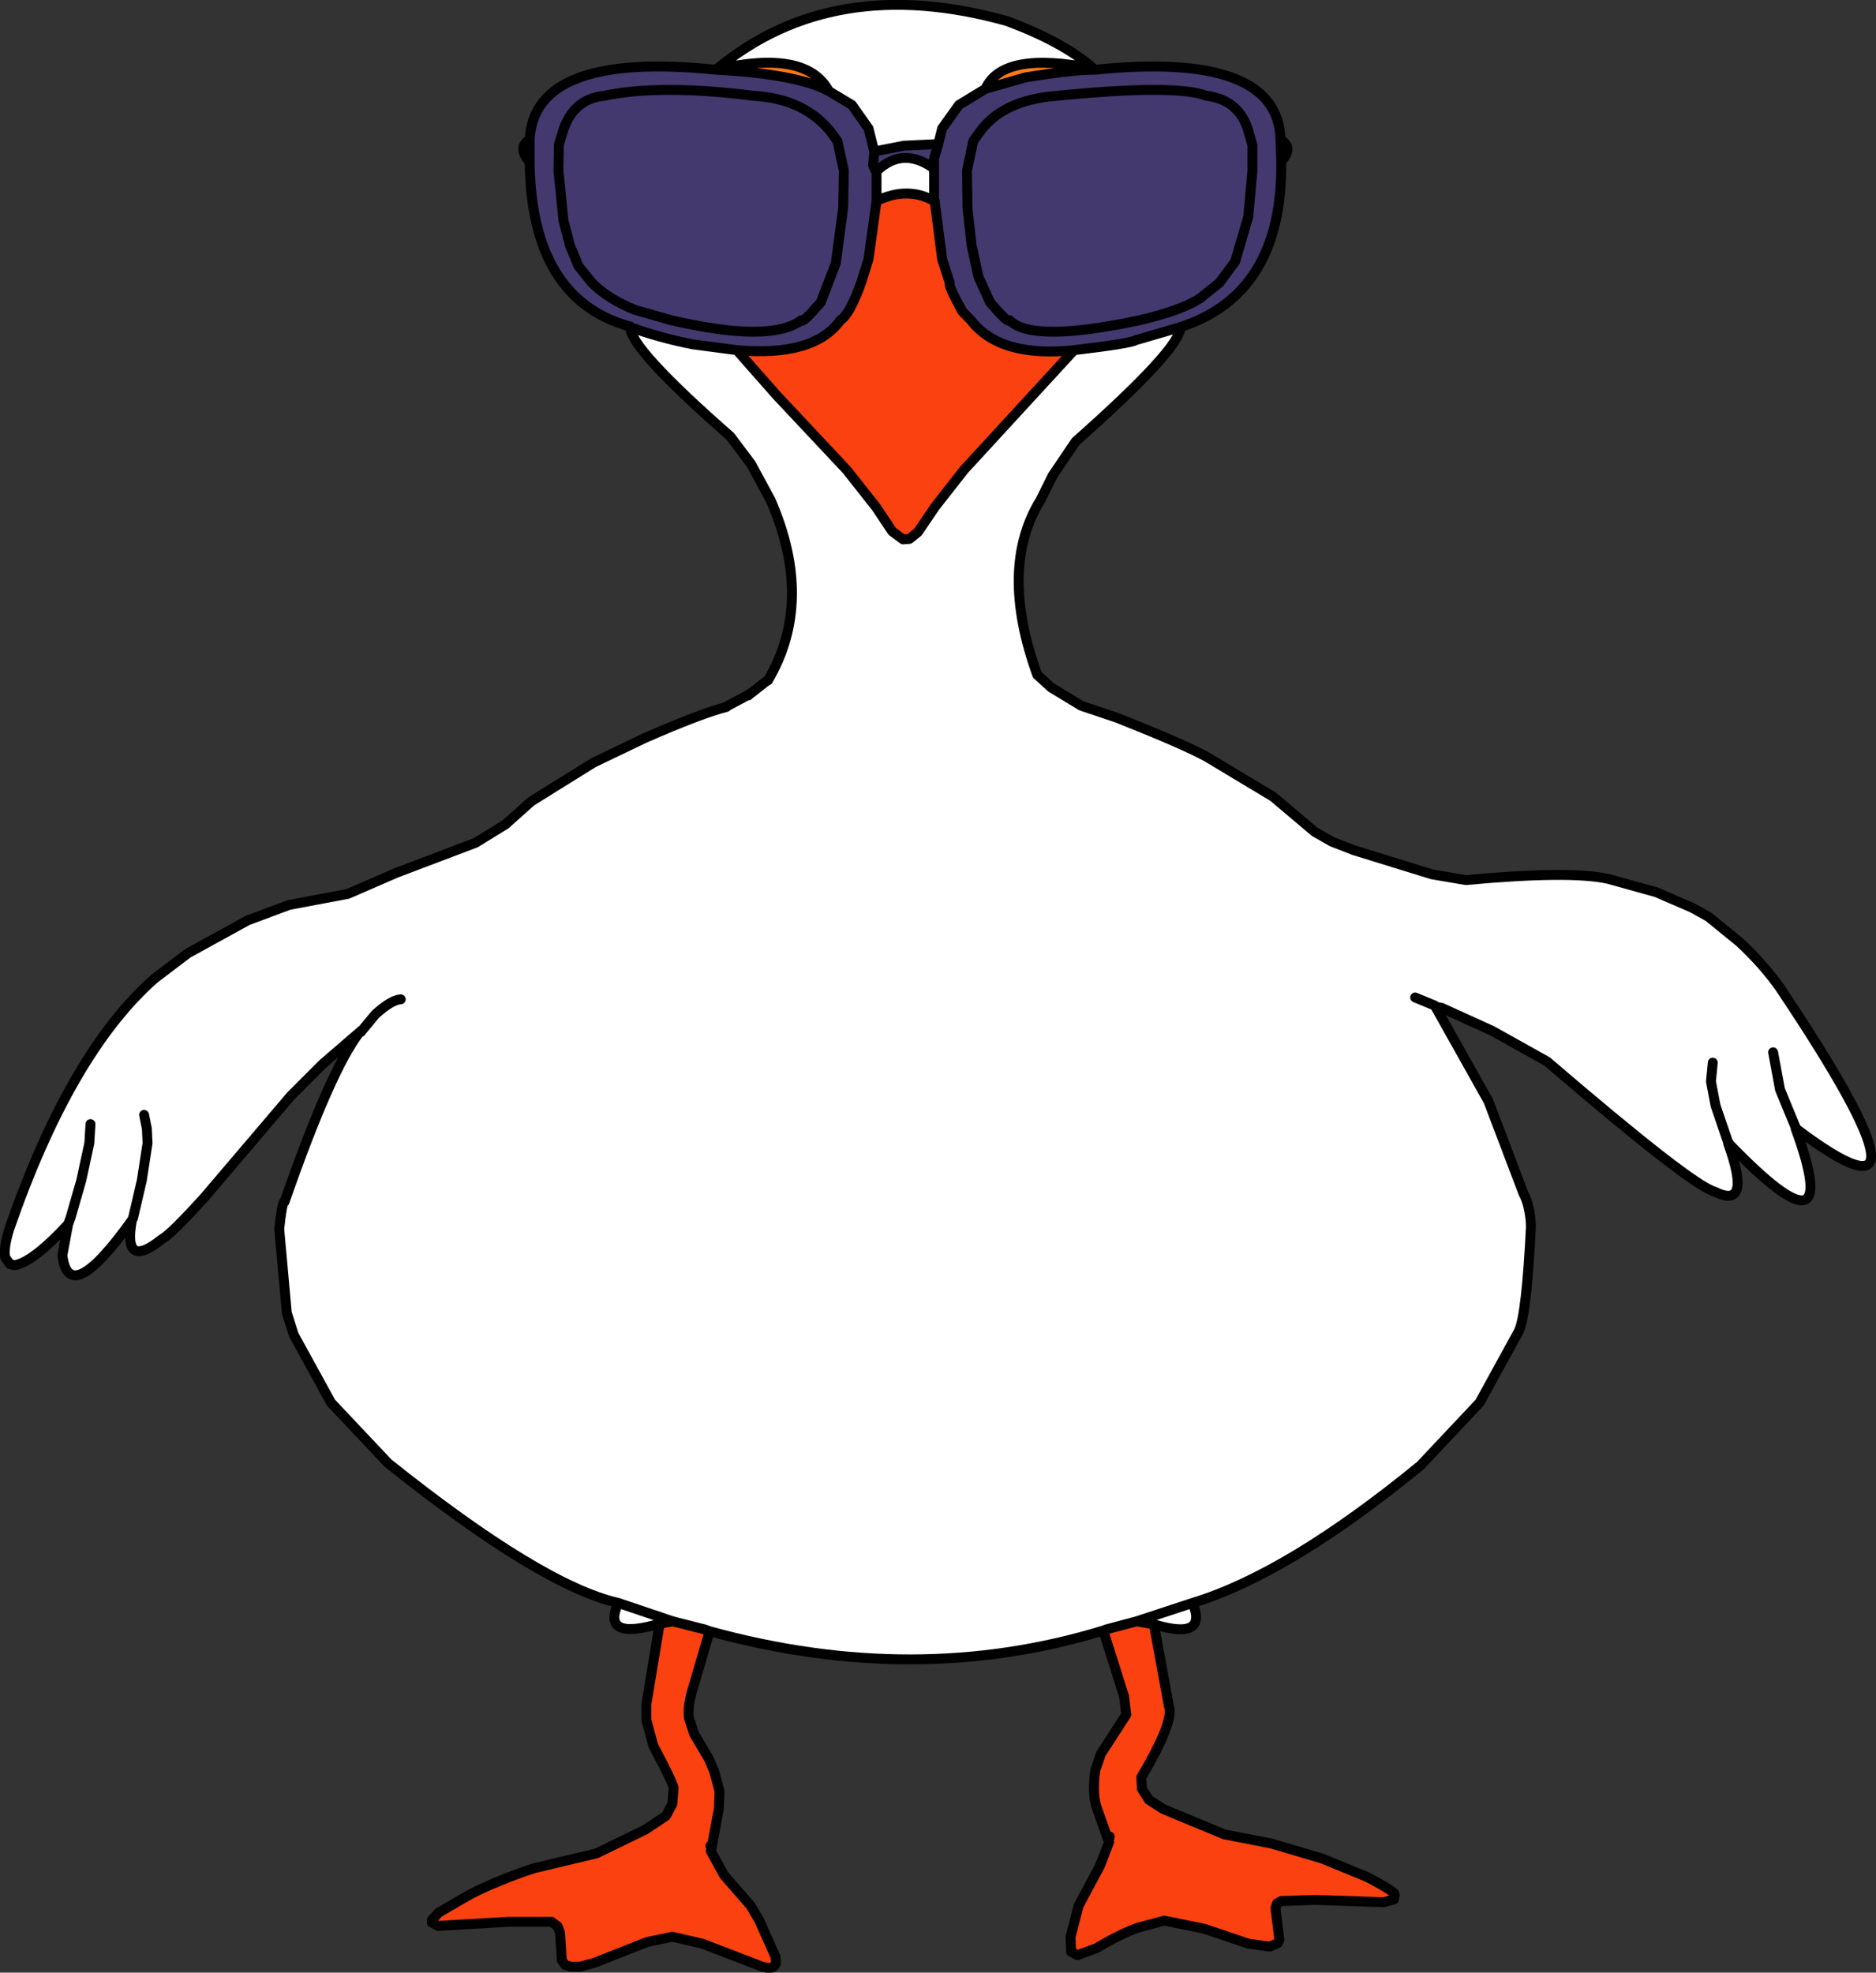 <?xml version="1.0" encoding="UTF-8" standalone="no"?>
<svg xmlns:xlink="http://www.w3.org/1999/xlink" height="428.45px" width="407.5px" xmlns="http://www.w3.org/2000/svg">
  <rect width="100%" height="100%" fill="#333333" stroke="none"/>
  <g transform="matrix(1.0, 0.0, 0.0, 1.0, 195.2, 238.8)">
    <path d="M18.85 -219.5 L13.1 -216.0 9.45 -210.9 8.6 -207.5 8.45 -207.5 1.1 -207.15 -5.3 -205.9 -6.55 -210.9 -10.15 -216.0 -15.15 -219.0 Q-20.05 -228.15 -39.4 -223.75 L-39.55 -223.75 Q-14.3 -244.75 23.45 -234.25 35.75 -229.7 42.35 -223.9 22.6 -227.85 18.85 -219.5 M-58.3 -167.75 Q-51.85 -165.4 -44.65 -164.0 L-35.15 -162.75 -26.55 -153.0 -11.3 -136.75 -4.9 -128.65 -1.4 -123.4 0.95 -121.65 2.35 -121.75 4.2 -123.25 7.85 -128.65 14.2 -136.75 38.1 -162.75 Q50.4 -164.2 51.45 -164.9 L61.2 -167.75 Q61.35 -163.2 38.45 -142.9 L33.45 -135.5 30.85 -130.25 Q21.7 -115.5 30.1 -92.25 L33.1 -89.5 39.7 -85.5 47.45 -82.9 Q61.95 -77.15 66.95 -74.4 L81.35 -65.75 90.35 -58.15 94.1 -56.0 98.85 -54.15 115.85 -48.9 123.2 -47.65 Q145.95 -49.75 154.2 -47.9 L164.6 -45.0 172.35 -41.65 175.95 -39.65 182.7 -34.15 Q187.85 -29.35 191.45 -24.25 229.2 32.15 194.95 6.35 L194.85 6.35 Q205.6 35.75 180.35 9.6 L180.2 9.6 Q185.45 24.15 177.2 20.0 172.15 18.6 140.85 -8.25 L128.95 -14.9 117.95 -19.9 116.6 -20.15 128.1 0.35 135.7 20.35 Q137.15 23.05 137.35 27.5 136.4 46.8 134.7 50.35 L126.2 65.85 113.35 79.5 Q84.6 103.05 63.85 109.35 67.25 117.55 55.45 114.0 L51.7 113.35 45.1 115.1 44.45 115.35 Q3.7 127.8 -41.05 115.5 L-42.15 115.1 -49.05 113.35 -51.9 113.85 Q-64.65 117.6 -60.9 109.35 -77.65 105.55 -110.9 79.0 L-123.3 65.85 -131.4 51.1 -132.9 46.35 -134.55 28.1 Q-133.85 21.8 -133.4 22.25 -123.35 -6.6 -117.05 -14.65 L-125.05 -7.75 -132.05 -0.75 -150.65 21.1 Q-158.0 29.25 -160.05 30.35 -168.55 37.15 -166.55 26.25 -180.25 45.4 -181.65 33.85 L-180.4 27.1 Q-188.1 35.4 -192.05 36.0 L-193.05 35.75 -194.05 34.35 Q-194.5 32.3 -193.15 28.0 -179.9 -10.15 -161.65 -26.25 L-154.4 -31.75 -141.4 -38.9 -132.4 -42.25 -119.65 -44.65 -109.05 -49.25 -91.9 -55.75 -85.4 -59.75 -79.8 -64.75 -66.3 -73.15 -55.15 -78.5 Q-42.8 -83.9 -37.4 -85.25 L-37.3 -85.4 -32.9 -87.75 -32.8 -87.75 -32.55 -88.0 -32.4 -88.0 -32.15 -88.25 -32.05 -88.25 -28.55 -91.0 -28.4 -91.0 Q-18.25 -108.2 -27.8 -130.15 L-32.05 -138.0 -36.55 -144.0 Q-58.4 -163.15 -58.3 -167.75 M-4.8 -195.15 L-4.8 -201.65 -4.65 -201.75 Q0.95 -207.0 7.6 -202.25 L7.7 -202.15 7.7 -195.15 Q1.95 -198.4 -4.8 -195.15 M112.2 -22.15 L116.45 -20.4 112.2 -22.15 M180.35 9.6 L180.35 9.5 180.1 9.1 177.45 1.35 176.45 -3.9 176.85 -8.0 176.45 -3.9 177.45 1.35 180.1 9.1 180.35 9.5 180.35 9.6 M194.95 6.35 L194.85 6.1 191.45 -2.15 189.95 -10.25 191.45 -2.15 194.85 6.1 194.95 6.35 M-32.4 -88.0 L-32.65 -87.75 -32.55 -88.0 -32.65 -87.75 -32.4 -88.0 M-116.55 -15.0 L-116.8 -14.9 -116.8 -14.65 -116.55 -15.0 -113.65 -18.5 Q-110.15 -21.65 -108.15 -21.75 -110.15 -21.65 -113.65 -18.5 L-116.55 -15.0 -116.8 -14.65 -116.8 -14.9 -116.55 -15.0 M-60.9 109.35 L-49.05 113.35 -60.9 109.35 M180.2 9.6 L180.2 9.5 180.1 9.1 180.2 9.5 180.2 9.6 M194.85 6.35 L194.85 6.1 194.85 6.35 M-166.55 26.25 L-166.3 25.75 -164.4 17.6 -163.15 9.5 -163.3 6.35 -163.9 3.35 -163.3 6.35 -163.15 9.5 -164.4 17.6 -166.3 25.75 -166.55 26.25 M-180.4 27.1 L-179.9 25.75 -177.55 17.6 -175.8 9.5 -175.55 5.35 -175.8 9.5 -177.55 17.6 -179.9 25.75 -180.4 27.1 M51.7 113.35 L63.85 109.35 51.7 113.35" fill="#ffffff" fill-rule="evenodd" stroke="none"/>
    <path d="M-15.15 -219.0 L-10.15 -216.0 -6.55 -210.9 -5.3 -205.9 1.1 -207.15 8.45 -207.5 8.6 -207.5 9.45 -210.9 13.1 -216.0 18.85 -219.5 27.6 -222.0 Q38.1 -223.7 42.6 -223.65 82.4 -227.7 82.95 -208.5 L83.1 -203.75 82.95 -208.5 Q85.9 -206.65 83.1 -203.75 83.5 -175.0 61.2 -167.75 L51.45 -164.9 Q50.4 -164.2 38.1 -162.75 22.0 -161.05 15.7 -169.25 L13.85 -171.15 Q10.7 -176.8 11.1 -177.4 L9.45 -182.5 7.85 -195.0 7.85 -195.15 7.7 -195.15 7.85 -195.15 7.85 -195.0 7.7 -195.15 7.7 -202.15 7.7 -202.25 7.7 -204.4 8.6 -207.4 8.45 -207.5 8.6 -207.4 8.6 -207.5 8.6 -207.4 7.7 -204.4 7.7 -202.25 7.7 -202.15 7.6 -202.25 7.7 -202.25 7.6 -202.25 Q0.95 -207.0 -4.65 -201.75 L-4.8 -201.65 -4.8 -195.15 -6.55 -182.5 -8.15 -177.4 Q-10.65 -170.45 -12.65 -169.25 -18.4 -161.25 -35.15 -162.75 L-44.65 -164.0 Q-51.85 -165.4 -58.3 -167.75 L-58.3 -167.9 -58.4 -167.9 -58.3 -167.9 -58.3 -167.75 -58.4 -167.9 Q-79.8 -173.8 -80.15 -203.65 L-80.15 -203.75 -80.15 -208.5 -80.15 -203.75 -80.15 -203.65 -80.3 -203.75 Q-82.85 -206.9 -80.15 -208.5 -79.15 -227.7 -39.65 -223.65 L-39.55 -223.65 Q-21.95 -222.7 -15.15 -219.0 M-5.3 -205.9 L-5.55 -202.9 -5.05 -201.75 -4.8 -201.65 -5.05 -201.75 -5.55 -202.9 -5.3 -205.9 M16.2 -208.15 L17.45 -209.9 Q22.45 -217.1 34.45 -218.0 60.25 -220.55 66.85 -218.0 74.2 -217.1 76.1 -209.9 L76.85 -207.25 76.85 -201.75 75.95 -191.75 73.1 -182.0 69.7 -177.4 65.45 -174.0 Q61.5 -171.4 52.35 -169.25 28.95 -164.25 24.1 -169.25 23.95 -168.35 19.85 -173.15 L17.35 -178.65 15.85 -185.5 14.95 -193.65 14.85 -201.75 16.2 -208.15 14.85 -201.75 14.95 -193.65 15.85 -185.5 17.35 -178.65 19.85 -173.15 Q23.95 -168.35 24.1 -169.25 28.95 -164.25 52.35 -169.25 61.5 -171.4 65.45 -174.0 L69.7 -177.4 73.1 -182.0 75.95 -191.75 76.85 -201.75 76.85 -207.25 76.1 -209.9 Q74.2 -217.1 66.85 -218.0 60.25 -220.55 34.45 -218.0 22.45 -217.1 17.45 -209.9 L16.2 -208.15 M-80.15 -203.75 L-80.3 -203.75 -80.15 -203.75 M-73.05 -209.9 Q-70.85 -217.35 -63.9 -218.0 -51.85 -220.55 -31.55 -218.0 -20.3 -217.35 -14.55 -209.9 L-13.3 -208.15 -11.9 -201.75 -12.05 -193.65 -13.65 -181.65 -16.9 -173.15 Q-21.05 -168.35 -21.15 -169.25 -27.8 -164.25 -49.4 -169.25 L-57.3 -171.5 Q-63.1 -173.85 -66.65 -177.4 L-69.55 -181.0 -71.4 -185.5 -72.8 -190.9 -73.9 -201.75 -73.8 -207.4 -73.05 -209.9 -73.8 -207.4 -73.9 -201.75 -72.8 -190.9 -71.4 -185.5 -69.55 -181.0 -66.65 -177.4 Q-63.1 -173.85 -57.3 -171.5 L-49.4 -169.25 Q-27.8 -164.25 -21.15 -169.25 -21.05 -168.35 -16.9 -173.15 L-13.65 -181.65 -12.05 -193.65 -11.9 -201.75 -13.3 -208.15 -14.55 -209.9 Q-20.3 -217.35 -31.55 -218.0 -51.85 -220.55 -63.9 -218.0 -70.85 -217.35 -73.05 -209.9" fill="#43396f" fill-rule="evenodd" stroke="none"/>
    <path d="M18.85 -219.5 Q22.6 -227.85 42.35 -223.9 L42.6 -223.65 Q38.1 -223.7 27.6 -222.0 L18.85 -219.5 M-39.55 -223.75 L-39.4 -223.75 Q-20.05 -228.15 -15.15 -219.0 -21.95 -222.7 -39.55 -223.65 L-39.4 -223.75 -39.55 -223.65 -39.55 -223.75" fill="#ff7a16" fill-rule="evenodd" stroke="none"/>
    <path d="M-35.15 -162.75 Q-18.4 -161.25 -12.65 -169.25 -10.65 -170.45 -8.15 -177.4 L-6.55 -182.5 -4.8 -195.15 Q1.95 -198.4 7.7 -195.15 L7.85 -195.0 9.45 -182.5 11.1 -177.4 Q10.7 -176.8 13.85 -171.15 L15.7 -169.25 Q22.0 -161.05 38.1 -162.75 L14.2 -136.75 7.85 -128.65 4.2 -123.25 2.35 -121.75 0.95 -121.65 -1.4 -123.4 -4.9 -128.65 -11.3 -136.75 -26.55 -153.0 -35.15 -162.75 M55.45 114.0 L58.7 131.75 Q59.95 135.0 52.7 147.25 L52.85 149.75 54.35 152.1 57.45 154.1 70.7 159.6 80.95 161.6 91.95 164.85 101.7 168.85 Q108.45 172.35 107.7 172.85 L107.6 173.75 105.35 174.35 90.45 173.85 83.1 174.1 82.2 174.6 81.85 175.6 82.7 182.5 82.35 183.25 80.6 184.0 75.95 183.35 66.35 180.1 57.7 178.35 52.1 179.85 Q48.4 181.1 42.95 184.35 L38.85 185.85 37.45 185.1 37.35 181.85 39.1 175.1 43.7 166.5 45.7 161.35 45.6 161.05 43.1 154.0 Q42.0 151.1 42.7 145.75 L43.95 142.1 49.45 133.6 48.95 129.6 44.45 115.35 45.1 115.1 51.7 113.35 55.45 114.0 M-41.05 115.5 L-44.9 128.6 Q-45.85 132.0 -45.55 134.35 L-44.4 137.85 -41.15 143.35 -40.05 146.0 -38.9 150.25 -39.05 154.0 -40.65 162.65 -40.8 163.25 -37.9 168.5 -32.15 175.1 -30.3 178.25 -26.8 186.1 Q-26.0 189.55 -29.9 188.25 L-42.65 183.35 -49.15 181.85 -54.65 183.0 -66.05 187.5 -69.15 188.35 -71.15 188.35 -72.4 188.0 -73.15 187.0 -73.55 181.0 -74.05 179.6 -75.4 178.6 -84.65 178.6 -100.05 179.5 -101.4 178.75 -101.4 178.25 -99.9 176.6 -92.8 172.5 Q-86.8 169.5 -79.3 167.0 L-65.65 163.75 -55.05 158.6 -50.55 155.6 -49.15 153.0 -48.9 149.75 Q-48.5 149.4 -53.3 140.35 L-54.8 134.75 -54.8 131.35 -51.9 113.85 -49.05 113.35 -42.15 115.1 -41.05 115.5 M-40.65 162.65 L-40.9 162.1 -40.65 162.65 M45.6 161.05 L45.85 160.1 45.6 161.05" fill="#fa410f" fill-rule="evenodd" stroke="none"/>
    <path d="M-15.15 -219.0 L-10.15 -216.0 -6.55 -210.9 -5.3 -205.9 1.1 -207.15 8.45 -207.5 8.6 -207.5 9.45 -210.9 13.1 -216.0 18.85 -219.5 Q22.6 -227.85 42.35 -223.9 35.75 -229.7 23.45 -234.25 -14.3 -244.75 -39.55 -223.75 L-39.4 -223.75 Q-20.05 -228.15 -15.15 -219.0 -21.95 -222.7 -39.55 -223.65 L-39.65 -223.65 Q-79.15 -227.7 -80.15 -208.5 L-80.15 -203.75 -80.15 -203.65 Q-79.8 -173.8 -58.4 -167.9 L-58.3 -167.9 -58.3 -167.75 Q-51.85 -165.4 -44.65 -164.0 L-35.15 -162.75 Q-18.4 -161.25 -12.65 -169.25 -10.65 -170.45 -8.15 -177.4 L-6.55 -182.5 -4.8 -195.15 -4.8 -201.65 -5.05 -201.75 -5.55 -202.9 -5.3 -205.9 M8.45 -207.5 L8.6 -207.4 8.6 -207.5 M8.6 -207.4 L7.7 -204.4 7.7 -202.25 7.7 -202.15 7.7 -195.15 7.85 -195.15 7.85 -195.0 9.45 -182.5 11.1 -177.4 Q10.7 -176.8 13.85 -171.15 L15.7 -169.25 Q22.0 -161.05 38.1 -162.75 50.4 -164.2 51.45 -164.9 L61.2 -167.75 Q83.5 -175.0 83.1 -203.75 L82.95 -208.5 Q82.4 -227.7 42.6 -223.65 38.1 -223.7 27.6 -222.0 L18.85 -219.5 M7.7 -202.25 L7.6 -202.25 7.7 -202.15 M16.2 -208.15 L14.85 -201.75 14.95 -193.65 15.85 -185.5 17.35 -178.65 19.85 -173.15 Q23.95 -168.35 24.1 -169.25 28.95 -164.25 52.35 -169.25 61.5 -171.4 65.45 -174.0 L69.7 -177.4 73.1 -182.0 75.95 -191.75 76.85 -201.75 76.85 -207.25 76.1 -209.9 Q74.2 -217.1 66.85 -218.0 60.25 -220.55 34.45 -218.0 22.45 -217.1 17.45 -209.9 L16.2 -208.15 M42.35 -223.9 L42.6 -223.65 M82.95 -208.5 Q85.9 -206.65 83.1 -203.75 M7.85 -195.0 L7.7 -195.15 Q1.95 -198.4 -4.8 -195.15 M194.95 6.35 Q229.2 32.15 191.45 -24.25 187.85 -29.35 182.7 -34.15 L175.95 -39.65 172.35 -41.65 164.6 -45.0 154.2 -47.9 Q145.95 -49.75 123.2 -47.65 L115.85 -48.9 98.85 -54.15 94.1 -56.0 90.35 -58.15 81.35 -65.75 66.95 -74.4 Q61.95 -77.15 47.45 -82.9 L39.7 -85.5 33.1 -89.5 30.1 -92.25 Q21.7 -115.5 30.85 -130.25 L33.45 -135.5 38.45 -142.9 Q61.35 -163.2 61.2 -167.75 M-35.15 -162.75 L-26.55 -153.0 -11.3 -136.75 -4.9 -128.65 -1.4 -123.4 0.95 -121.65 2.35 -121.75 4.2 -123.25 7.85 -128.65 14.2 -136.75 38.1 -162.75 M116.45 -20.4 L112.2 -22.15 M194.95 6.35 L194.85 6.35 Q205.6 35.75 180.35 9.6 L180.2 9.6 Q185.45 24.15 177.2 20.0 172.15 18.6 140.85 -8.25 L128.95 -14.9 117.95 -19.9 116.6 -20.15 128.1 0.35 135.7 20.35 Q137.15 23.05 137.35 27.5 136.4 46.8 134.7 50.35 L126.2 65.85 113.35 79.5 Q84.6 103.05 63.85 109.35 67.25 117.55 55.45 114.0 L58.7 131.75 Q59.95 135.0 52.7 147.25 L52.85 149.75 54.35 152.1 57.45 154.1 70.7 159.6 80.95 161.6 91.95 164.85 101.7 168.85 Q108.45 172.35 107.7 172.85 L107.6 173.75 105.35 174.35 90.45 173.85 83.1 174.1 82.2 174.6 81.85 175.6 82.7 182.5 82.35 183.25 80.6 184.0 75.95 183.35 66.35 180.1 57.7 178.35 52.1 179.85 Q48.4 181.1 42.95 184.35 L38.85 185.85 37.45 185.1 37.35 181.85 39.1 175.1 43.7 166.5 45.7 161.35 45.6 161.05 43.1 154.0 Q42.0 151.1 42.7 145.75 L43.95 142.1 49.45 133.6 48.95 129.6 44.45 115.35 Q3.7 127.8 -41.05 115.5 L-44.9 128.6 Q-45.85 132.0 -45.55 134.35 L-44.4 137.85 -41.15 143.35 -40.05 146.0 -38.9 150.25 -39.05 154.0 -40.65 162.65 -40.8 163.25 -37.9 168.5 -32.15 175.1 -30.3 178.25 -26.8 186.1 Q-26.0 189.55 -29.9 188.25 L-42.65 183.35 -49.15 181.85 -54.65 183.0 -66.05 187.5 -69.15 188.35 -71.15 188.35 -72.4 188.0 -73.15 187.0 -73.55 181.0 -74.05 179.6 -75.4 178.6 -84.65 178.6 -100.05 179.5 -101.4 178.75 -101.4 178.25 -99.9 176.6 -92.8 172.5 Q-86.8 169.5 -79.3 167.0 L-65.65 163.75 -55.05 158.6 -50.55 155.6 -49.15 153.0 -48.9 149.75 Q-48.5 149.4 -53.3 140.35 L-54.8 134.75 -54.8 131.35 -51.9 113.85 Q-64.65 117.6 -60.9 109.35 -77.65 105.55 -110.9 79.0 L-123.3 65.85 -131.4 51.1 -132.9 46.35 -134.55 28.1 Q-133.85 21.8 -133.4 22.25 -123.35 -6.6 -117.05 -14.65 L-125.05 -7.75 -132.05 -0.75 -150.65 21.1 Q-158.0 29.25 -160.05 30.35 -168.55 37.15 -166.55 26.25 -180.25 45.4 -181.65 33.85 L-180.4 27.1 Q-188.1 35.4 -192.05 36.0 L-193.05 35.75 -194.05 34.35 Q-194.5 32.3 -193.15 28.0 -179.9 -10.15 -161.65 -26.25 L-154.4 -31.75 -141.4 -38.9 -132.4 -42.25 -119.65 -44.65 -109.05 -49.25 -91.9 -55.75 -85.4 -59.75 -79.8 -64.75 -66.3 -73.15 -55.15 -78.5 Q-42.8 -83.9 -37.4 -85.25 L-37.3 -85.4 -32.9 -87.75 -32.8 -87.75 -32.55 -88.0 -32.4 -88.0 -32.15 -88.25 -32.05 -88.25 -28.55 -91.0 -28.4 -91.0 Q-18.25 -108.2 -27.8 -130.15 L-32.05 -138.0 -36.55 -144.0 Q-58.4 -163.15 -58.3 -167.75 L-58.4 -167.9 M189.95 -10.25 L191.45 -2.15 194.85 6.1 194.95 6.35 M176.85 -8.0 L176.45 -3.9 177.45 1.35 180.1 9.1 180.35 9.5 180.35 9.6 M-73.05 -209.9 L-73.8 -207.4 -73.9 -201.75 -72.8 -190.9 -71.4 -185.5 -69.55 -181.0 -66.65 -177.4 Q-63.1 -173.85 -57.3 -171.5 L-49.4 -169.25 Q-27.8 -164.25 -21.15 -169.25 -21.05 -168.35 -16.9 -173.15 L-13.65 -181.65 -12.05 -193.65 -11.9 -201.75 -13.3 -208.15 -14.55 -209.9 Q-20.3 -217.35 -31.55 -218.0 -51.85 -220.55 -63.9 -218.0 -70.85 -217.35 -73.05 -209.9 M-80.3 -203.75 L-80.15 -203.75 M-80.15 -203.65 L-80.3 -203.75 Q-82.85 -206.9 -80.15 -208.5 M-39.4 -223.75 L-39.55 -223.65 -39.55 -223.75 M-4.8 -201.65 L-4.65 -201.75 Q0.95 -207.0 7.6 -202.25 M-108.15 -21.75 Q-110.15 -21.65 -113.65 -18.5 L-116.55 -15.0 -116.8 -14.65 -116.8 -14.9 -116.55 -15.0 M-32.55 -88.0 L-32.65 -87.75 -32.4 -88.0 M-49.05 113.35 L-42.15 115.1 -41.05 115.5 M-51.9 113.85 L-49.05 113.35 -60.9 109.35 M-40.9 162.1 L-40.65 162.65 M-175.55 5.35 L-175.8 9.5 -177.55 17.6 -179.9 25.75 -180.4 27.1 M-163.9 3.35 L-163.3 6.35 -163.15 9.5 -164.4 17.6 -166.3 25.75 -166.55 26.25 M194.85 6.1 L194.85 6.35 M180.1 9.1 L180.2 9.5 180.2 9.6 M55.45 114.0 L51.7 113.35 45.1 115.1 44.45 115.35 M63.85 109.35 L51.7 113.35 M45.85 160.1 L45.6 161.05" fill="none" stroke="#000000" stroke-linecap="round" stroke-linejoin="round" stroke-width="2.15"/>
  </g>
</svg>
